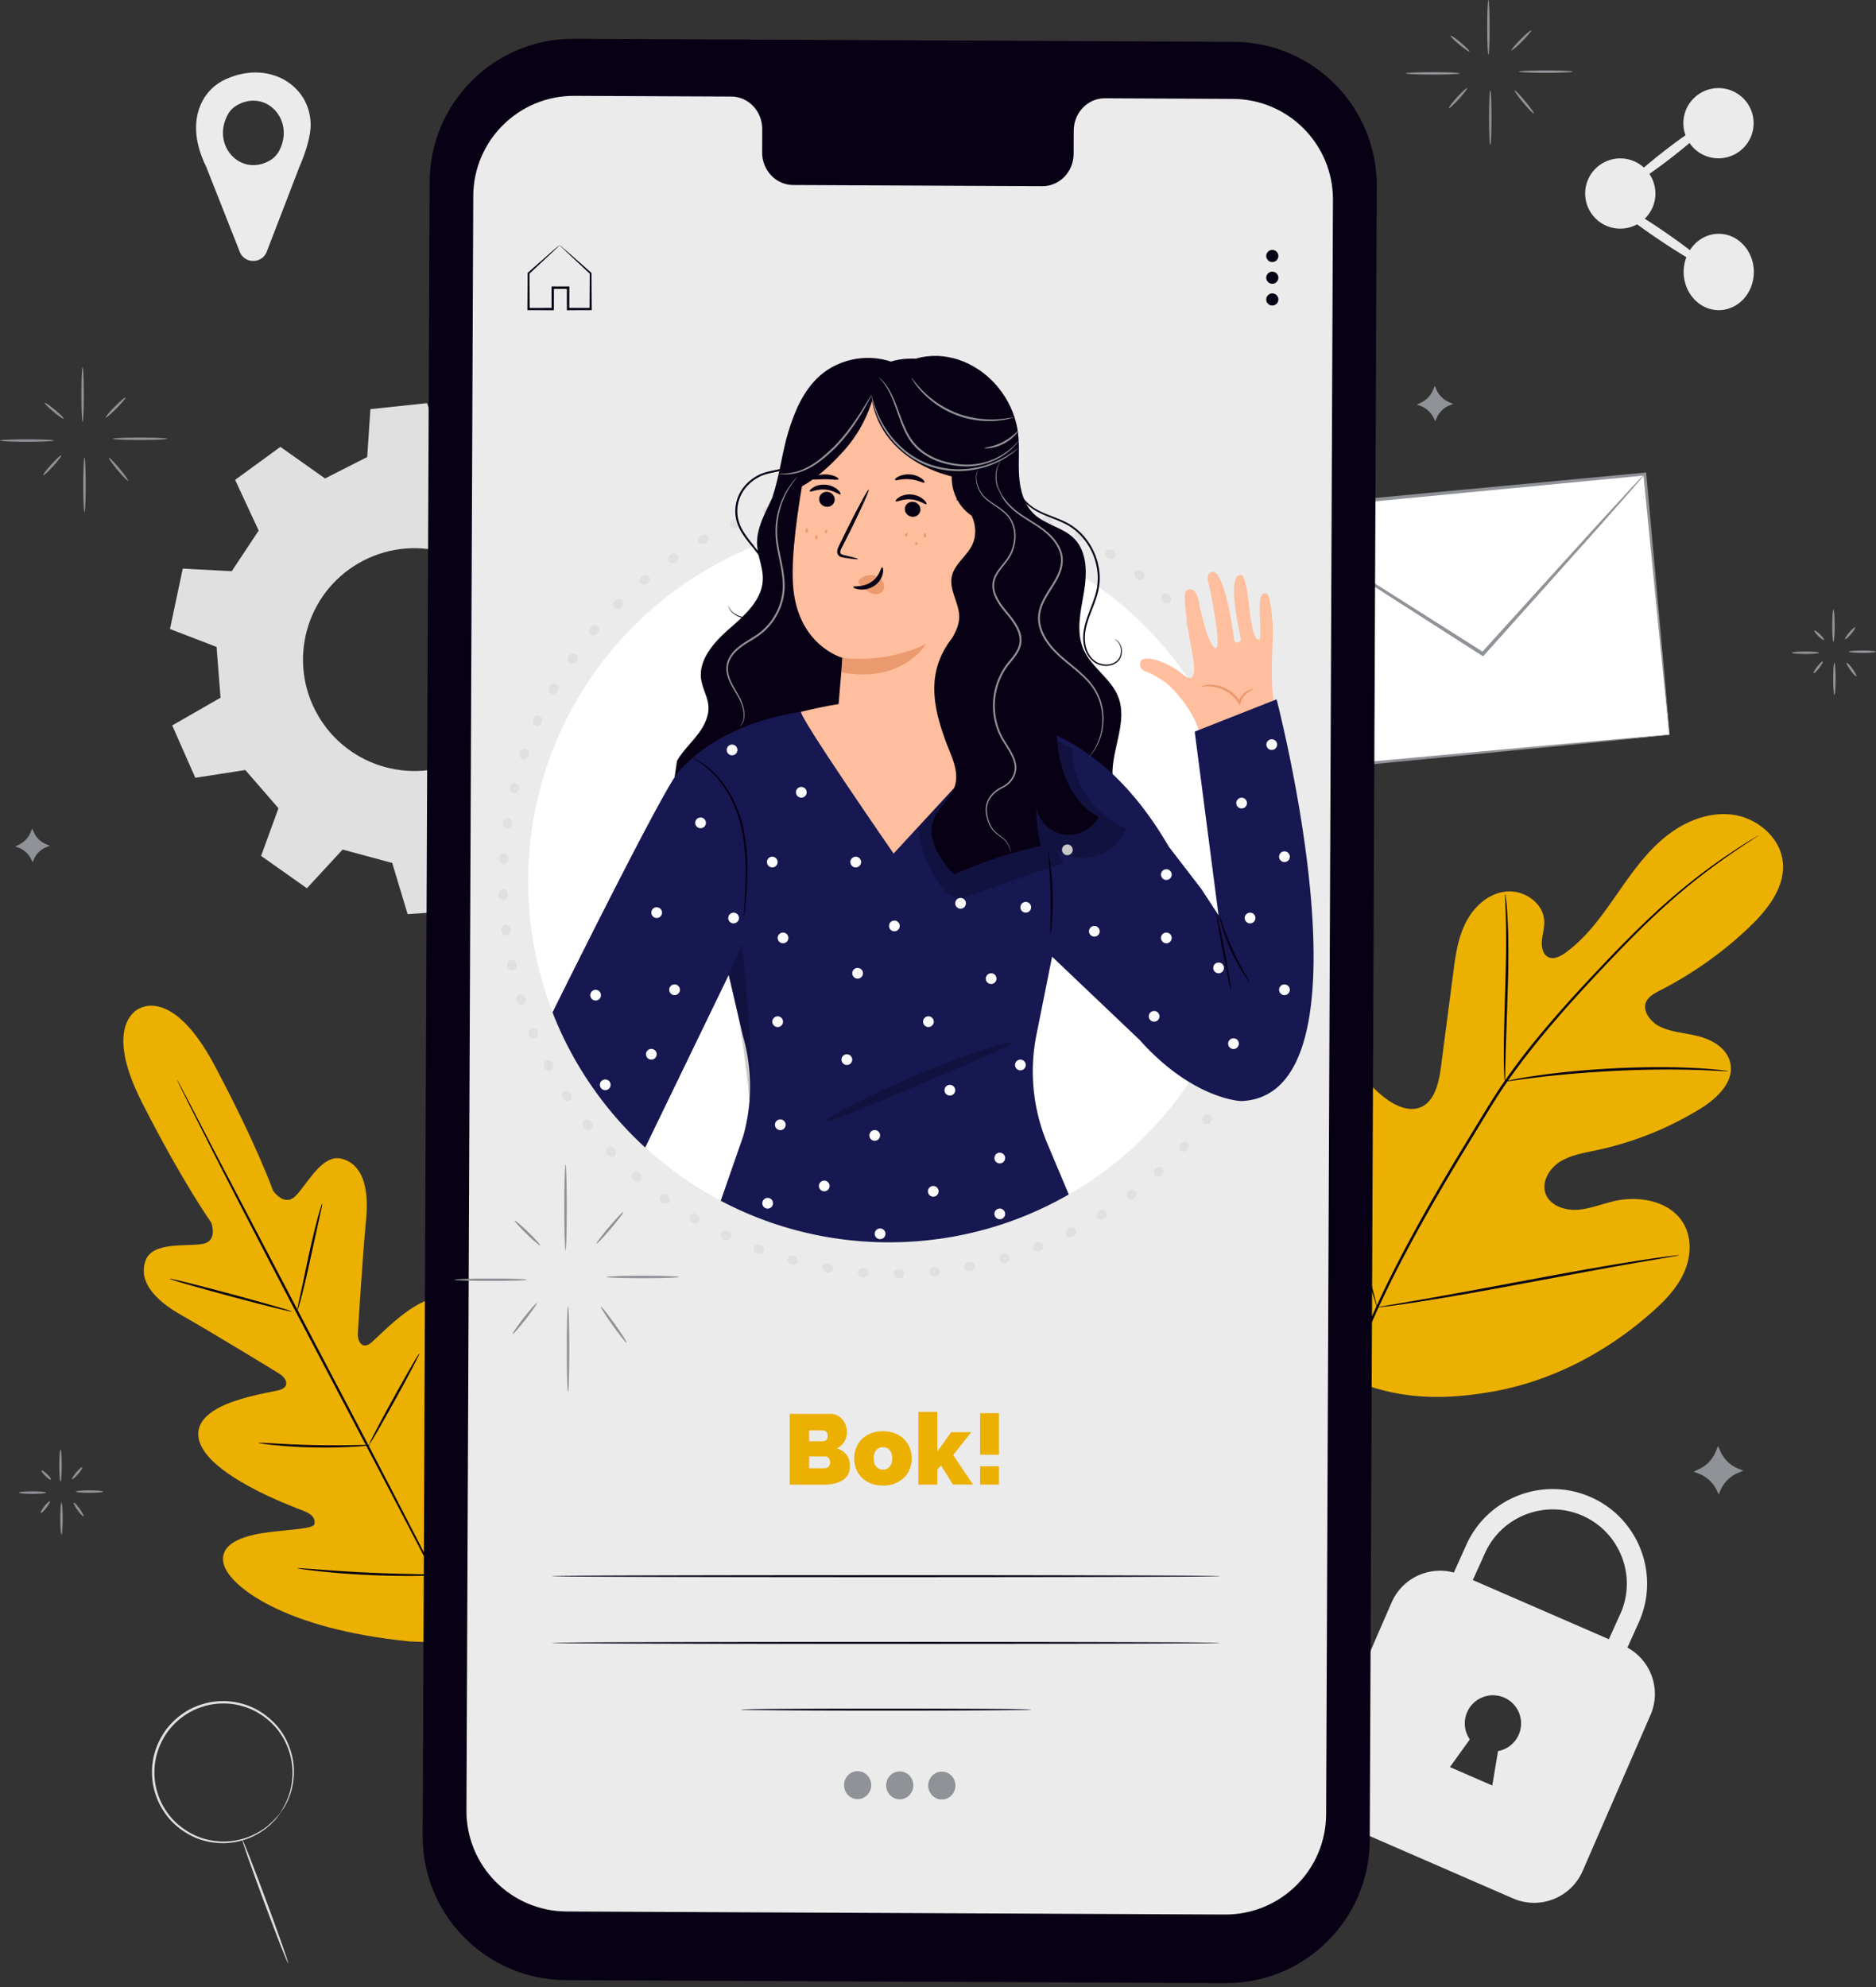 <svg width="388" height="411" fill="none" xmlns="http://www.w3.org/2000/svg"><rect width="100%" height="100%" fill="#333333" stroke="none"/><path d="m336.59 340.771 2.45-5.434c4.297-9.887-.243-21.437-10.131-25.734-9.887-4.297-21.436.243-25.724 10.111l-2.498 5.532c-5.153-1.391-10.675 1.156-12.872 6.192l-14.029 32.248c-2.411 5.541.127 11.987 5.668 14.398l33.473 14.563c5.541 2.411 11.987-.126 14.398-5.668l14.028-32.247c2.285-5.24.146-11.268-4.763-13.961Zm-27.951 28.524-8.759-3.811 4.112-5.726a5.794 5.794 0 0 1-.554-5.629 5.824 5.824 0 0 1 7.661-3.014 5.824 5.824 0 0 1 3.014 7.661 5.824 5.824 0 0 1-4.288 3.403c-.447 2.712-1.186 7.116-1.186 7.116Zm24.111-30.254-28.136-12.24 2.431-5.386c3.373-7.758 12.434-11.326 20.192-7.952 7.758 3.373 11.326 12.434 7.962 20.163l-2.449 5.415Z" fill="#EBEBEB"/><path d="m136.884 122.204-5.61-9.771-8.788 1.293-7.253-9.119 3.743-9.08-9.799-6.504-7.311 7.379-9.635-1.692-3.908-11.326-11.715 1.235-.66 9.907-8.721 4.433-9.236-6.533-9.362 6.824 4.87 10.49-5.57 8.4-10.13-.535-2.645 12.493 9.635 3.704.826 10.5-9.994 5.735 4.773 10.831 10.345-1.604 6.853 7.903-3.587 9.858 9.47 6.689 7.388-8.001 10.256 2.771 3.19 10.587 11.393-.768 1.468-9.508 9.771-5.61 7.991 6.378 10.111-7.535-5.114-8.905 4.978-8.925 10.246.759 3.141-11.628-8.799-4.763-1.166-10.587 8.555-5.775ZM97.18 156.405c-11.035 6.339-25.112 2.528-31.45-8.506-6.34-11.035-2.528-25.112 8.506-31.451 11.035-6.338 25.112-2.527 31.45 8.507 6.339 11.034 2.528 25.112-8.506 31.45Z" fill="#E0E0E0"/><path d="M64.252 25.909c0-8.342-8.769-13.63-17.713-9.45a10.128 10.128 0 0 0-4.705 4.51c-2.246 4.356-1.254 9.334.787 13.466l6.961 17.635c1.001 2.538 4.608 2.528 5.59-.02l6.825-17.722c2.353-5.406 2.255-8.42 2.255-8.42Zm-8.4 7.262c-6.008 3.49-12.103-2.965-8.807-9.343a5.03 5.03 0 0 1 1.905-2.022c6.008-3.5 12.104 2.965 8.808 9.343a5.029 5.029 0 0 1-1.905 2.022Z" fill="#EBEBEB"/><path d="M57.931 375.031c-.068-.039.768-1.04 1.604-3.169.438-1.06.778-2.43.914-4.044.126-1.614 0-3.481-.603-5.425-.612-1.935-1.662-3.957-3.334-5.668-1.663-1.692-3.85-3.169-6.456-3.86a13.415 13.415 0 0 0-4.063-.525c-1.4.01-2.83.234-4.21.7-2.78.866-5.337 2.723-7.165 5.211-1.78 2.528-2.732 5.532-2.674 8.449 0 1.458.234 2.887.671 4.219a13.502 13.502 0 0 0 1.789 3.685c1.478 2.245 3.578 3.849 5.707 4.899 2.158 1.041 4.414 1.4 6.436 1.371a14.398 14.398 0 0 0 5.337-1.147c1.487-.642 2.683-1.4 3.548-2.149 1.75-1.487 2.43-2.595 2.499-2.547.01.01-.039.068-.126.195l-.409.554a6.253 6.253 0 0 1-.729.855c-.301.321-.651.71-1.108 1.07-.856.778-2.051 1.575-3.558 2.255a14.569 14.569 0 0 1-5.445 1.245c-2.07.058-4.404-.292-6.63-1.342-2.207-1.06-4.375-2.703-5.91-5.016a13.843 13.843 0 0 1-1.867-3.802 13.805 13.805 0 0 1-.71-4.355c-.068-3.014.914-6.144 2.76-8.75 1.897-2.576 4.541-4.501 7.428-5.386a13.811 13.811 0 0 1 4.356-.709c1.448-.02 2.868.165 4.19.564 2.683.729 4.929 2.265 6.63 4.024 1.711 1.779 2.771 3.87 3.374 5.863.602 2.002.71 3.918.544 5.551-.165 1.643-.544 3.033-1.01 4.093-.195.544-.458.991-.662 1.39a6.523 6.523 0 0 1-.583.962 30 30 0 0 1-.399.564c-.087.117-.136.185-.136.175Z" fill="#E0E0E0"/><path d="M59.585 406.044c-.127.049-2.363-5.629-4.978-12.687-2.615-7.058-4.637-12.813-4.5-12.862.126-.049 2.361 5.629 4.977 12.687 2.615 7.058 4.637 12.813 4.5 12.862Z" fill="#E0E0E0"/><path d="M342.376 40.016c.01 4.005-3.237 7.262-7.252 7.272-4.006.01-7.263-3.238-7.272-7.253-.01-4.005 3.237-7.262 7.252-7.272a7.275 7.275 0 0 1 7.272 7.253Zm20.311-14.544c.009 4.005-3.238 7.262-7.253 7.272-4.005.01-7.262-3.238-7.272-7.253-.01-4.005 3.238-7.262 7.253-7.272 4.015 0 7.272 3.247 7.272 7.253Zm.047 30.77c.009 4.365-3.238 7.904-7.243 7.904-4.006.01-7.263-3.53-7.272-7.885-.01-4.365 3.237-7.904 7.243-7.904 4.005-.01 7.262 3.52 7.272 7.885Z" fill="#EBEBEB"/><path d="M353.334 55.318c-.311.457-5.143-2.285-10.782-6.125-5.648-3.84-9.974-7.32-9.663-7.777.311-.457 5.133 2.284 10.781 6.124 5.649 3.84 9.975 7.32 9.664 7.778Zm.574-30.342c.34.437-3.393 3.889-8.322 7.71-4.939 3.82-9.216 6.571-9.547 6.134-.34-.438 3.393-3.889 8.322-7.72 4.939-3.81 9.216-6.562 9.547-6.124Z" fill="#EBEBEB"/><path d="m340.167 98.057-79.989 7.586 5.112 53.916 79.99-7.585-5.113-53.917Z" fill="#fff"/><path d="M345.292 151.962s-.058-.35-.127-1.001c-.068-.68-.174-1.633-.301-2.858-.262-2.528-.632-6.193-1.108-10.859-.924-9.382-2.256-22.808-3.87-39.17l.321.272c-22.078 2.12-49.863 4.774-79.972 7.661-.078.088.632-.768.331-.398v.038l.009.059.01.116.02.224.039.447.087.895.175 1.788c.117 1.196.224 2.382.34 3.568.224 2.373.447 4.725.671 7.059.438 4.676.875 9.274 1.303 13.785.846 9.022 1.662 17.704 2.43 25.919l-.369-.311c23.517-2.159 43.466-3.996 57.583-5.289 7.048-.632 12.628-1.128 16.488-1.468 1.896-.165 3.373-.292 4.404-.379.486-.039.855-.068 1.147-.088.243-.01.379-.01.389-.01.01.01-.117.03-.36.059-.272.029-.641.068-1.098.126-1.011.107-2.46.253-4.327.447-3.84.389-9.391.943-16.4 1.643-14.155 1.381-34.183 3.345-57.768 5.649l-.34.029-.029-.34c-.788-8.215-1.614-16.887-2.479-25.909-.428-4.511-.866-9.11-1.313-13.786a9087.38 9087.38 0 0 1-.671-7.058c-.116-1.186-.223-2.372-.34-3.568l-.175-1.789-.087-.894-.039-.447-.02-.224-.009-.116-.01-.059v-.039c-.301.36.408-.505.34-.418 30.109-2.829 57.904-5.434 79.992-7.515l.301-.029.029.301c1.497 16.45 2.722 29.954 3.578 39.384.408 4.647.729 8.293.953 10.811.097 1.205.175 2.138.233 2.809.029.622.039.933.039.933Z" fill="#8F9296"/><path d="M340.179 98.055c.02.02-.194.291-.622.797-.476.554-1.099 1.283-1.886 2.197-1.711 1.945-4.112 4.667-7.058 8.011-6.066 6.786-14.388 16.09-23.663 26.463l-.214.233-.262-.175-2.13-1.361-31.314-20.085-9.44-6.154c-1.059-.71-1.905-1.274-2.547-1.711-.573-.399-.875-.613-.865-.642.01-.019.34.156.943.515.661.399 1.536.934 2.625 1.585a4848.92 4848.92 0 0 1 9.566 5.96c8.099 5.133 19.181 12.142 31.431 19.9.729.467 1.458.924 2.129 1.361l-.476.068c9.342-10.315 17.723-19.56 23.838-26.307 3.014-3.276 5.463-5.94 7.223-7.855l1.983-2.1c.467-.477.72-.72.739-.7Z" fill="#8F9296"/><path d="M28.785 208.631s6.844-4.705 15.584 11.715c8.74 16.42 12.104 25.919 12.104 25.919s2.294 3.432 4.637 1.118c2.343-2.314 5.503-8.808 9.576-7.719 4.23 1.127 5.697 5.794 5.017 12.706-.68 6.912-1.614 22.098-1.692 23.478-.078 1.352.73 3.325 2.576 2.003 1.847-1.322 12.405-13.504 17.888-8.147 5.484 5.357.428 24.295-.087 26.376-.515 2.08-.097 2.955.904 3.451.992.496 4.161-3.937 7.301-7.282 3.15-3.344 7.379-6.669 10.286-3.315 2.907 3.354 4.064 17.48-8.983 40.676l-6.747 10.354-12.405-.466c-26.492-2.625-37.39-11.676-38.47-15.974-1.079-4.306 4.074-5.862 8.614-6.523 4.54-.661 9.984-.71 10.15-1.808.165-1.099-.311-1.945-2.314-2.722-2.003-.778-20.406-7.496-21.65-15.059-1.245-7.564 14.796-9.227 16.935-9.985 2.139-.758.991-2.547-.156-3.257-1.166-.719-14.155-8.672-20.202-12.084-6.047-3.403-9.032-7.282-7.534-11.394 1.448-3.957 8.574-2.819 11.812-3.412 3.237-.593 1.74-4.443 1.74-4.443s-5.853-8.206-14.291-24.791c-8.439-16.576-.447-19.522-.447-19.522" fill="#ECB000"/><path d="M36.63 223.331c.01 0 .068.097.175.291.117.224.272.506.477.875.418.797 1.01 1.935 1.779 3.393 1.545 2.975 3.752 7.243 6.484 12.502a205716.43 205716.43 0 0 1 21.553 41.153c8.449 16.061 16.032 30.634 21.437 41.231 2.674 5.288 4.842 9.576 6.349 12.57.729 1.468 1.293 2.625 1.691 3.432.185.379.321.671.428.894.097.204.136.311.136.311-.01 0-.068-.097-.175-.291a43.329 43.329 0 0 0-.476-.875c-.418-.797-1.011-1.935-1.78-3.393-1.545-2.975-3.752-7.243-6.484-12.503-5.473-10.558-13.105-25.101-21.563-41.162-8.448-16.051-16.031-30.624-21.437-41.221-2.673-5.288-4.841-9.576-6.348-12.57-.73-1.468-1.293-2.625-1.701-3.432-.185-.379-.321-.671-.428-.894-.078-.205-.127-.311-.117-.311Z" fill="#080014"/><path d="M66.64 248.938c.069.02-.203 1.254-.65 3.257a5758.11 5758.11 0 0 1-1.721 7.826c-.671 3.063-1.293 5.824-1.809 7.817a52.5 52.5 0 0 1-.66 2.343c-.176.544-.292.845-.321.836-.068-.02.223-1.255.651-3.257.457-2.129 1.03-4.842 1.662-7.846.671-3.062 1.332-5.823 1.857-7.806a71.65 71.65 0 0 1 .671-2.343c.175-.535.292-.837.32-.827Zm-6.287 22.331c-.039.127-5.716-1.283-12.697-3.159-6.98-1.877-12.6-3.49-12.57-3.627.039-.126 5.717 1.284 12.697 3.16 6.97 1.876 12.6 3.49 12.57 3.626Zm16.235 27.621c0 .029-.321.077-.905.145-.583.059-1.429.127-2.479.195-2.09.116-4.997.214-8.195.146a100.972 100.972 0 0 1-8.186-.477 46.436 46.436 0 0 1-2.47-.291c-.583-.088-.904-.146-.894-.175.01-.068 1.303.009 3.393.126s4.978.272 8.167.331c3.188.068 6.085.029 8.176 0 2.09-.039 3.393-.069 3.393 0Zm10.139-18.939c.059.029-.466 1.108-1.36 2.829a319.023 319.023 0 0 1-3.598 6.659 373.581 373.581 0 0 1-3.714 6.592c-.972 1.672-1.604 2.693-1.662 2.664-.058-.03.467-1.109 1.361-2.829a318.755 318.755 0 0 1 3.597-6.66 373.006 373.006 0 0 1 3.714-6.591c.972-1.673 1.604-2.693 1.662-2.664Zm17.432 22.574c.03.02-.136.37-.447.982-.369.7-.836 1.575-1.38 2.596a585.961 585.961 0 0 1-4.706 8.477 499.1 499.1 0 0 1-4.832 8.41l-1.506 2.518c-.37.593-.584.904-.613.894-.029-.019.136-.369.447-.982.37-.7.837-1.575 1.38-2.595a591.315 591.315 0 0 1 4.706-8.478 584.937 584.937 0 0 1 4.822-8.409c.593-1.002 1.099-1.838 1.507-2.518.379-.593.593-.914.622-.895ZM90.84 325.742c0 .029-.408.068-1.156.107-.74.038-1.818.068-3.15.087-2.664.039-6.339.01-10.393-.185a165.205 165.205 0 0 1-10.363-.797 97.919 97.919 0 0 1-3.13-.389c-.74-.107-1.138-.184-1.138-.214 0-.029.418-.019 1.157.03.836.058 1.886.136 3.14.233 2.644.204 6.31.467 10.354.651 4.044.195 7.719.272 10.373.321 1.254.029 2.304.049 3.15.058.748.039 1.157.068 1.157.098Z" fill="#080014"/><path d="M297.227 288.924c-7.505 0-14.116-1.643-20.533-5.006l-.097-.068c-13.708-12.512-18.52-33.239-13.931-59.926.116-.681.214-1.371.311-2.061.408-2.849.826-5.794 2.586-8.157 2.168-2.926 6.669-4.666 9.907-2.586 2.099 1.352 2.994 3.734 3.859 6.028.204.544.408 1.089.632 1.614a20.296 20.296 0 0 0 7.029 8.72c1.429 1.002 4.2 2.538 6.698 1.585 3.024-1.147 3.899-5.094 4.336-8.41l2.528-19.366c.447-3.46.914-7.048 2.508-10.285 1.808-3.675 4.871-6.144 8.196-6.582 2.002-.272 4.17.369 5.794 1.692 1.39 1.127 2.207 2.634 2.323 4.238.069.934-.097 1.838-.252 2.713-.107.573-.204 1.128-.234 1.682-.077 1.176.234 2.732 1.4 3.247.914.408 2.12.068 3.588-1.011 4.034-2.946 7.009-6.981 9.965-11.21l.68-.972c2.664-3.821 5.415-7.768 8.964-10.908 4.423-3.908 9.459-5.843 14.184-5.463 5.6.456 10.441 4.705 11.034 9.673.516 4.258-1.711 8.681-6.776 13.533a78.861 78.861 0 0 1-18.51 13.173c-1.177.603-2.382 1.225-2.907 2.304-.535 1.098-.146 2.187.272 2.897.554.953 1.497 1.818 2.537 2.324 1.585.768 3.306 1.079 5.134 1.409.933.165 1.905.34 2.838.584 1.663.427 5.629 1.808 6.524 5.337 1.166 4.569-3.84 8.225-6.047 9.586a68 68 0 0 1-21.544 8.642l-.982.205c-2.333.486-4.744.981-6.708 2.255-2.041 1.322-3.753 4.044-2.887 6.484.875 2.489 3.908 3.491 6.329 3.393 1.769-.077 3.451-.563 5.23-1.088.904-.263 1.837-.535 2.771-.749 4.968-1.108 11.569-.078 14.301 4.822 1.613 2.897 1.565 6.737-.127 10.295-1.565 3.286-4.209 5.873-6.601 7.982-9.459 8.342-20.435 13.912-31.752 16.129-4.511.855-8.662 1.302-12.57 1.302Z" fill="#ECB000"/><path d="M278.232 291.938c1.896-8.147 1.42-10.665 5.989-20.737 4.55-10.091 10.471-20.736 17.043-31.664 1.652-2.722 3.286-5.415 4.899-8.069 1.614-2.644 3.209-5.269 4.939-7.739 3.432-4.958 7.107-9.459 10.743-13.63 3.626-4.17 7.233-8.001 10.616-11.559 3.403-3.548 6.63-6.795 9.702-9.634 6.135-5.697 11.618-9.712 15.497-12.308a111.018 111.018 0 0 1 4.531-2.917l1.195-.719c.273-.156.418-.233.418-.233s-.126.097-.389.272c-.281.184-.67.437-1.166.768a166.824 166.824 0 0 0-4.462 2.994 131.493 131.493 0 0 0-15.361 12.415c-3.053 2.848-6.261 6.105-9.644 9.663-3.374 3.568-6.961 7.399-10.568 11.579-3.616 4.171-7.272 8.672-10.684 13.601-1.711 2.46-3.296 5.065-4.919 7.719-1.614 2.654-3.248 5.347-4.9 8.069-6.572 10.918-12.483 21.544-17.052 31.597-4.579 10.042-4.122 12.512-6.067 20.629" fill="#080014"/><path d="M311.226 223.681c-.039 0-.078-.544-.116-1.526-.049-.982-.069-2.402-.078-4.161-.01-3.51.126-8.371.291-13.718.166-5.357.224-10.198.137-13.698a159.64 159.64 0 0 0-.137-4.151c-.038-.982-.048-1.527-.009-1.527s.107.535.214 1.517c.116.972.213 2.401.301 4.151.185 3.51.185 8.371.019 13.728-.175 5.308-.33 10.101-.447 13.707-.039 1.682-.068 3.072-.097 4.152-.01.982-.039 1.526-.078 1.526Z" fill="#080014"/><path d="M357.446 221.561c0 .02-.165.02-.476.01-.37-.019-.817-.039-1.351-.068a136.922 136.922 0 0 0-4.959-.214c-4.19-.136-9.984-.126-16.371.185-6.387.311-12.162.846-16.323 1.361-2.081.243-3.763.486-4.919.642-.535.068-.973.136-1.342.184-.311.039-.467.049-.476.03 0-.02.155-.059.456-.137.36-.077.798-.165 1.323-.282a97.22 97.22 0 0 1 4.909-.816c4.161-.603 9.936-1.206 16.343-1.517 6.406-.301 12.22-.262 16.41-.029 2.1.097 3.792.253 4.958.389.535.068.972.117 1.342.165.321.049.486.078.476.097Zm-72.616 48.872c-.019.01-.097-.194-.223-.583-.136-.447-.321-1.021-.545-1.721-.466-1.497-1.079-3.675-1.818-6.368-1.468-5.395-3.266-12.92-5.143-21.232-1.876-8.322-3.616-15.847-4.987-21.262-.681-2.654-1.244-4.832-1.653-6.407-.184-.709-.33-1.293-.447-1.74-.097-.399-.136-.612-.117-.622.02-.01.098.194.224.593.136.447.321 1.011.544 1.721.467 1.497 1.08 3.675 1.818 6.368 1.468 5.395 3.267 12.92 5.143 21.242 1.877 8.322 3.617 15.837 4.988 21.262.68 2.654 1.244 4.831 1.652 6.406.185.71.331 1.293.448 1.74.087.38.136.594.116.603Z" fill="#080014"/><path d="M347.344 259.603c0 .019-.214.068-.632.146-.467.087-1.079.194-1.818.321-1.653.281-3.918.67-6.699 1.147-5.658.982-13.445 2.43-22.059 4.044-8.613 1.624-16.42 3.014-22.097 3.898-2.839.448-5.134.778-6.728.982-.748.098-1.361.166-1.837.224-.418.049-.642.058-.642.039 0-.02.214-.068.632-.146.467-.087 1.069-.194 1.818-.321l6.698-1.147c5.658-.982 13.446-2.43 22.059-4.044 8.604-1.624 16.42-3.014 22.088-3.899 2.839-.447 5.133-.778 6.728-.982.748-.097 1.361-.165 1.837-.223.428-.039.642-.059.652-.039ZM253.45 410.175l-136.446-.632c-16.411-.077-29.652-13.435-29.584-29.846l1.44-342.083c.068-16.42 13.436-29.671 29.856-29.594l136.446.632c16.411.078 29.652 13.436 29.584 29.846l-1.448 342.084c-.059 16.42-13.426 29.671-29.847 29.593Z" fill="#080014"/><path d="m254.976 20.455-26.453-.127c-3.548-.019-6.436 2.975-6.455 6.69l-.02 4.802c-.009 3.713-2.907 6.698-6.455 6.688l-51.565-.243c-3.548-.02-6.407-3.033-6.397-6.747l.02-4.802c.019-3.704-2.849-6.728-6.397-6.747l-9.304-.04-23.158-.106c-11.501-.049-20.863 9.226-20.911 20.727l-1.41 333.898c-.049 11.491 9.226 20.853 20.717 20.902l136.174.632c11.501.048 20.864-9.226 20.912-20.727l1.41-333.898c.058-11.491-9.216-20.854-20.708-20.902Z" fill="#EBEBEB"/><path d="M180.186 369.236c-.01 1.595-1.274 2.878-2.82 2.878-1.555-.01-2.8-1.303-2.8-2.907.01-1.594 1.274-2.887 2.82-2.877 1.555.009 2.809 1.312 2.8 2.906Zm8.711.04c-.01 1.594-1.274 2.877-2.82 2.877-1.555-.01-2.8-1.302-2.8-2.897.01-1.594 1.274-2.878 2.82-2.878 1.555 0 2.809 1.303 2.8 2.898Zm8.701.039c-.01 1.594-1.274 2.887-2.82 2.877-1.555-.009-2.799-1.302-2.799-2.897.009-1.594 1.273-2.878 2.819-2.878 1.555 0 2.809 1.303 2.8 2.898Z" fill="#8F9296"/><path d="M266.195 184.559c-.535-.019-.962-.515-.953-1.118.01-.602.448-1.098.982-1.098.535 0 .963.496.953 1.118-.019.622-.457 1.118-.982 1.098Zm-.533 7.37c-.525-.068-.904-.603-.846-1.206.059-.603.545-1.05 1.08-1.001.534.048.913.583.845 1.205-.068.613-.554 1.06-1.079 1.002Zm-1.198 7.282c-.525-.107-.846-.681-.729-1.274.117-.593.632-.991 1.157-.904.525.097.855.661.729 1.274-.117.612-.642 1.02-1.157.904Zm-1.854 7.146c-.506-.156-.788-.759-.613-1.332.175-.584.73-.934 1.235-.788.515.146.788.739.613 1.332-.175.593-.73.953-1.235.788Zm-2.51 6.95c-.496-.204-.71-.826-.486-1.39.223-.564.807-.865 1.303-.671.495.185.719.807.486 1.39-.224.574-.807.875-1.303.671Zm-3.13 6.689c-.467-.253-.632-.885-.36-1.429.272-.535.885-.787 1.361-.554.476.233.642.875.36 1.429-.282.554-.885.797-1.361.554Zm-3.724 6.368c-.447-.292-.544-.943-.223-1.449.321-.515.952-.7 1.409-.428.457.273.554.924.224 1.449-.331.535-.963.719-1.41.428Zm-4.286 6.008c-.418-.331-.457-.982-.098-1.468.37-.477 1.012-.613 1.439-.292.428.321.467.972.098 1.468-.38.496-1.021.622-1.439.292Zm-4.823 5.6c-.389-.37-.369-1.021.039-1.468.409-.448 1.06-.516 1.458-.166.399.35.38 1.011-.038 1.468-.418.457-1.07.525-1.459.166Zm-5.298 5.133c-.35-.399-.272-1.05.165-1.459.447-.408 1.108-.418 1.468-.029.37.389.292 1.04-.175 1.458-.447.418-1.108.428-1.458.03Zm-5.736 4.637c-.311-.428-.175-1.07.301-1.439.476-.36 1.137-.321 1.468.097.331.418.194 1.06-.301 1.439-.506.369-1.157.33-1.468-.097Zm-6.144 4.093c-.272-.457-.078-1.089.428-1.4.515-.32 1.157-.214 1.449.234.291.447.097 1.079-.428 1.4-.525.33-1.177.223-1.449-.234Zm-6.485 3.519c-.234-.476.019-1.088.554-1.361.535-.272 1.176-.107 1.419.37.243.476 0 1.079-.554 1.361-.544.272-1.186.107-1.419-.37Zm-6.777 2.917c-.185-.495.117-1.079.68-1.302.564-.224 1.177 0 1.381.495.204.496-.097 1.08-.681 1.303-.573.224-1.195 0-1.38-.496Zm-7.019 2.275c-.136-.515.214-1.069.797-1.235.583-.165 1.176.107 1.332.623.155.505-.195 1.059-.797 1.234-.593.175-1.196-.107-1.332-.622Zm-7.203 1.633c-.097-.525.311-1.04.904-1.157.593-.116 1.157.214 1.274.739.107.525-.292 1.041-.904 1.157-.613.117-1.177-.214-1.274-.739Zm-7.309.962c-.049-.534.408-1.011 1.011-1.069.602-.058 1.137.321 1.196.846.058.525-.389 1.011-1.012 1.069-.622.068-1.156-.311-1.195-.846Zm-7.383.302c0-.535.496-.962 1.099-.972.603-.01 1.098.418 1.118.953.01.534-.476.972-1.099.982-.622 0-1.127-.428-1.118-.963Zm-7.377-.36c.048-.535.583-.923 1.186-.875.603.049 1.06.515 1.03 1.05-.038.535-.563.924-1.186.875-.622-.048-1.079-.525-1.03-1.05Zm-7.312-1.03c.098-.525.661-.865 1.254-.758.594.106 1.012.612.924 1.137-.078.525-.642.865-1.254.758-.613-.107-1.021-.612-.924-1.137Zm-7.193-1.691c.146-.516.739-.798 1.322-.642.583.156.953.7.817 1.215-.127.515-.72.807-1.322.642-.593-.156-.963-.7-.817-1.215Zm-6.998-2.344c.194-.496.807-.729 1.37-.515.564.214.885.787.7 1.293-.175.505-.787.739-1.37.515-.574-.214-.895-.797-.7-1.293Zm-6.76-2.975c.234-.476.875-.651 1.42-.389.544.263.807.866.583 1.352-.224.486-.856.661-1.419.389-.564-.273-.817-.875-.584-1.352Zm-6.454-3.578c.282-.456.924-.573 1.449-.262.515.311.719.933.457 1.4-.263.467-.914.583-1.449.262-.535-.32-.739-.943-.457-1.4Zm-6.105-4.151c.32-.428.972-.486 1.468-.126.486.35.632.991.33 1.429-.311.437-.962.496-1.458.126-.515-.359-.661-1.001-.34-1.429Zm-5.705-4.676c.36-.399 1.011-.389 1.468 0 .457.399.544 1.05.194 1.458-.34.409-1.001.409-1.468 0-.457-.418-.554-1.069-.194-1.458Zm-5.253-5.181c.389-.36 1.05-.302 1.459.136.418.437.447 1.098.068 1.468-.38.369-1.031.311-1.459-.136-.437-.457-.466-1.109-.068-1.468Zm-4.772-5.639c.427-.321 1.069-.204 1.448.272s.34 1.128-.068 1.468c-.408.34-1.06.214-1.448-.272-.38-.486-.35-1.147.068-1.468Zm-4.228-6.038c.447-.281 1.079-.107 1.41.399.33.506.243 1.157-.205 1.458-.437.302-1.069.117-1.409-.398-.341-.525-.253-1.177.204-1.459Zm-3.675-6.407c.476-.243 1.089-.009 1.371.525.282.535.136 1.177-.331 1.43-.466.252-1.079.019-1.371-.525-.291-.545-.136-1.186.331-1.43Zm-3.073-6.708c.496-.194 1.089.088 1.322.652.233.554.029 1.176-.457 1.39-.486.214-1.079-.078-1.322-.651-.243-.564-.029-1.196.457-1.391Zm-2.441-6.96c.516-.156 1.07.194 1.255.768.184.574-.078 1.176-.584 1.342-.505.165-1.069-.175-1.254-.768-.185-.593.078-1.196.583-1.342Zm-1.799-7.166c.525-.107 1.05.292 1.176.875.126.593-.185 1.167-.71 1.284-.515.126-1.05-.273-1.176-.875-.126-.603.194-1.177.71-1.284Zm-1.126-7.291c.535-.058 1.021.38 1.089.982.078.603-.291 1.147-.826 1.216-.525.077-1.021-.37-1.089-.982-.078-.613.292-1.157.826-1.216Zm-.477-7.369c.535-.01.982.476 1.001 1.079.02.603-.398 1.108-.933 1.138-.535.029-.982-.457-1.001-1.079-.01-.623.408-1.128.933-1.138Zm.194-7.379c.535.039.934.564.904 1.157-.038.602-.495 1.069-1.03 1.05-.535-.02-.933-.545-.904-1.157.039-.622.505-1.089 1.03-1.05Zm.866-7.34c.525.088.885.642.787 1.235-.087.593-.593 1.021-1.118.953-.525-.068-.884-.623-.787-1.235.087-.612.593-1.04 1.118-.953Zm1.516-7.223c.516.136.817.719.671 1.303-.146.583-.68.962-1.196.845-.515-.116-.816-.7-.67-1.302.145-.603.68-.982 1.195-.846Zm2.177-7.058c.505.185.748.788.554 1.361-.194.574-.768.895-1.274.729-.505-.165-.758-.777-.554-1.361.204-.583.778-.904 1.274-.729Zm2.821-6.825c.486.224.671.856.428 1.41-.243.554-.846.826-1.332.612-.486-.214-.681-.836-.428-1.409.253-.564.846-.836 1.332-.613Zm3.431-6.533c.457.272.593.914.292 1.439s-.914.748-1.381.486c-.466-.253-.602-.895-.291-1.439.301-.545.914-.758 1.38-.486Zm4.004-6.203c.438.312.506.963.166 1.459-.341.496-.982.661-1.42.359-.447-.291-.515-.952-.165-1.458.35-.515.982-.671 1.419-.36Zm4.562-5.813c.398.35.418 1.011.029 1.468-.389.466-1.04.563-1.449.233-.418-.331-.428-.992-.029-1.468.389-.476 1.04-.583 1.449-.233Zm5.054-5.377c.369.38.321 1.041-.107 1.468-.428.428-1.079.467-1.468.098-.379-.37-.34-1.031.107-1.468.447-.438 1.099-.477 1.468-.098Zm5.523-4.889c.331.418.233 1.069-.233 1.448-.467.389-1.118.37-1.468-.039-.35-.408-.243-1.05.233-1.448.476-.399 1.137-.379 1.468.039Zm5.95-4.375c.292.447.136 1.079-.369 1.419-.496.34-1.147.262-1.458-.165-.312-.438-.146-1.07.369-1.42.505-.35 1.157-.282 1.458.166Zm6.308-3.821c.253.466.029 1.089-.496 1.38-.525.292-1.166.166-1.438-.301-.273-.457-.049-1.079.495-1.381.545-.301 1.187-.165 1.439.302Zm6.642-3.218c.214.486-.068 1.089-.613 1.332-.554.243-1.176.058-1.4-.428-.223-.486.049-1.079.613-1.332.564-.253 1.196-.068 1.4.428Zm6.9-2.605c.165.505-.165 1.079-.739 1.273-.573.195-1.176-.058-1.361-.554-.184-.505.146-1.069.739-1.273.593-.205 1.196.048 1.361.554Zm7.119-1.964c.117.525-.263 1.059-.846 1.195-.583.146-1.166-.165-1.303-.68-.136-.515.244-1.05.846-1.196.603-.146 1.186.165 1.303.681Zm7.271-1.303c.068.525-.36 1.03-.953 1.118-.593.087-1.147-.272-1.235-.797-.087-.525.34-1.021.953-1.118.612-.088 1.167.272 1.235.797Zm7.35-.632c.019.534-.447.991-1.05 1.021-.603.029-1.118-.37-1.157-.905-.039-.534.437-.991 1.05-1.02.622-.039 1.137.369 1.157.904Zm7.388.019c-.029.535-.534.943-1.137.924-.603-.019-1.079-.467-1.07-1.001.01-.535.525-.943 1.138-.924.612.019 1.089.476 1.069 1.001Zm7.349.691c-.078.525-.622.894-1.215.816-.603-.077-1.04-.563-.982-1.098.058-.525.603-.895 1.215-.817.622.088 1.06.574.982 1.099Zm7.263 1.361c-.127.515-.7.836-1.293.7-.593-.127-.982-.661-.875-1.176.107-.525.68-.837 1.293-.7.603.126.991.651.875 1.176Zm7.098 2.012c-.165.506-.778.768-1.351.583-.574-.184-.914-.748-.758-1.254.155-.505.758-.768 1.351-.583.593.185.933.749.758 1.254Zm6.891 2.654c-.214.486-.836.69-1.39.457-.554-.233-.846-.827-.642-1.322.205-.496.827-.7 1.391-.457.564.243.855.836.641 1.322Zm6.612 3.276c-.263.467-.904.613-1.429.331-.535-.282-.768-.904-.525-1.371.243-.476.884-.622 1.429-.33.554.291.787.904.525 1.37Zm6.291 3.87c-.301.438-.952.525-1.458.194-.506-.33-.681-.962-.389-1.419.282-.447.933-.535 1.458-.194.516.34.691.972.389 1.419Zm5.908 4.413c-.34.409-.991.438-1.468.068-.466-.379-.593-1.02-.262-1.448.321-.418.982-.447 1.468-.068.486.389.602 1.04.262 1.448Zm5.494 4.939c-.379.38-1.03.35-1.468-.068-.437-.418-.496-1.069-.136-1.458s1.021-.36 1.468.068c.447.418.506 1.079.136 1.458Zm5.016 5.405c-.409.341-1.06.253-1.459-.204-.398-.457-.398-1.108 0-1.468.399-.359 1.05-.262 1.459.204.408.467.408 1.128 0 1.468Zm4.513 5.844c-.438.301-1.079.155-1.429-.331-.35-.486-.292-1.147.136-1.458.428-.321 1.069-.175 1.429.33.36.496.301 1.147-.136 1.459Zm3.957 6.222c-.466.262-1.089.058-1.39-.457-.311-.515-.185-1.167.262-1.449.457-.281 1.08-.068 1.391.457.321.535.204 1.186-.263 1.449Zm3.38 6.562c-.486.224-1.089-.039-1.351-.583-.263-.545-.078-1.177.399-1.41.476-.233 1.079.029 1.351.583.262.554.087 1.186-.399 1.41Zm2.763 6.844c-.505.175-1.079-.136-1.283-.71-.204-.564.029-1.176.525-1.371.496-.194 1.069.127 1.283.71.214.574-.019 1.196-.525 1.371Zm2.129 7.068c-.516.126-1.06-.243-1.216-.827-.155-.583.137-1.176.652-1.322.515-.146 1.059.224 1.215.826.156.603-.136 1.187-.651 1.323Zm1.469 7.233c-.525.077-1.04-.341-1.138-.934-.097-.593.243-1.157.768-1.254.525-.097 1.031.321 1.138.934.107.612-.243 1.166-.768 1.254Zm.806 7.34c-.535.029-1.001-.428-1.05-1.03-.049-.603.35-1.128.875-1.177.535-.048 1.001.409 1.05 1.031.049.612-.34 1.137-.875 1.176Z" fill="#E0E0E0"/><path d="M264.395 52.946c0 .69-.564 1.254-1.254 1.254-.69 0-1.254-.564-1.254-1.255 0-.69.564-1.254 1.254-1.254.69 0 1.254.564 1.254 1.255Zm0 4.491c0 .69-.564 1.254-1.254 1.254-.69 0-1.254-.564-1.254-1.254 0-.69.564-1.254 1.254-1.254.69.01 1.254.563 1.254 1.254Zm0 4.501c0 .69-.564 1.254-1.254 1.254-.69 0-1.254-.563-1.254-1.254 0-.69.564-1.254 1.254-1.254.69 0 1.254.564 1.254 1.254ZM115.738 50.709c0-.02.155.107.447.35.34.292.768.661 1.293 1.108 1.186 1.04 2.809 2.48 4.793 4.23l.058.048v.087c.01 2.149.029 4.647.049 7.389v.224h-.234c-1.477 0-3.033.01-4.656.02h-.243v-.244c0-1.42-.001-2.907-.01-4.423l.253.252h-3.18l.253-.252c0 1.516 0 2.994-.009 4.423v.243h-.244c-1.74-.01-3.402-.01-4.997-.02h-.233v-.223c.02-2.742.029-5.22.049-7.389v-.087l.058-.049c1.983-1.75 3.607-3.179 4.793-4.229.525-.457.953-.826 1.293-1.108.311-.243.467-.36.467-.35 0 .02-.156.175-.448.457-.33.311-.748.72-1.263 1.205a1924.64 1924.64 0 0 0-4.589 4.297l.058-.136c.01 2.159.029 4.647.049 7.389l-.224-.224c1.585 0 3.257-.01 4.997-.019l-.243.243c0-1.43 0-2.916-.01-4.423v-.253h3.685v.253c0 1.516 0 3.004-.01 4.423l-.243-.243c1.614.01 3.179.01 4.657.01l-.224.223c.02-2.741.03-5.24.049-7.388l.058.136c-1.895-1.78-3.451-3.238-4.588-4.297-.516-.496-.934-.895-1.264-1.206-.302-.272-.447-.428-.447-.447Zm136.601 275.285c0 .116-30.925.204-69.064.204-38.149 0-69.074-.088-69.074-.204 0-.117 30.916-.204 69.074-.204 38.139 0 69.064.097 69.064.204Zm0 13.805c0 .116-30.925.204-69.064.204-38.149 0-69.074-.088-69.074-.204 0-.117 30.916-.205 69.074-.205 38.139-.009 69.064.088 69.064.205Zm-39.072 13.795c0 .117-13.426.204-29.992.204-16.566 0-29.992-.087-29.992-.204 0-.116 13.426-.204 29.992-.204 16.557 0 29.992.088 29.992.204Z" fill="#080014"/><path d="M175.782 303.312c0 .661-.136 1.225-.408 1.702a3.273 3.273 0 0 1-1.138 1.166c-.476.302-1.04.525-1.682.671a9.091 9.091 0 0 1-2.032.214h-7.184v-14.631h8.487c.506 0 .972.107 1.381.33a3.61 3.61 0 0 1 1.05.856c.291.35.515.748.67 1.195.156.448.234.905.234 1.371 0 .691-.175 1.342-.525 1.964a3.288 3.288 0 0 1-1.575 1.41c.836.253 1.497.68 1.983 1.283.486.613.739 1.439.739 2.469Zm-8.429-7.456v2.245h2.742c.272 0 .525-.077.748-.223.224-.156.34-.457.34-.904 0-.399-.097-.681-.291-.856a.98.98 0 0 0-.681-.262h-2.858Zm4.346 6.63c0-.36-.098-.651-.292-.894a.897.897 0 0 0-.739-.36h-3.315v2.45h3.169c.331 0 .613-.107.836-.311.224-.204.341-.496.341-.885Zm10.917 4.773c-.972 0-1.828-.155-2.567-.466a5.599 5.599 0 0 1-1.857-1.235 5.02 5.02 0 0 1-1.137-1.789 6.057 6.057 0 0 1-.379-2.129c0-.739.126-1.448.379-2.129a5.038 5.038 0 0 1 1.137-1.789 5.597 5.597 0 0 1 1.857-1.234c.739-.311 1.585-.467 2.567-.467.962 0 1.818.156 2.557.467.739.311 1.361.719 1.866 1.234a5.168 5.168 0 0 1 1.138 1.789c.253.681.379 1.39.379 2.129 0 .739-.126 1.449-.379 2.129a5.01 5.01 0 0 1-1.138 1.789c-.505.515-1.127.924-1.866 1.235-.739.321-1.595.466-2.557.466Zm-1.915-5.619c0 .729.175 1.293.534 1.711.36.409.817.623 1.381.623.564 0 1.021-.205 1.38-.623.36-.408.535-.982.535-1.711 0-.729-.175-1.293-.535-1.711-.359-.408-.816-.612-1.38-.612s-1.021.204-1.381.612c-.359.418-.534.982-.534 1.711Zm16.38 5.415-2.45-3.956-.778.865v3.091h-3.917v-15.039h3.917v8.215l2.888-4.016h4.122l-3.724 4.735 4.103 6.096h-4.161v.009Zm5.622-6.173v-8.594h3.908v8.594h-3.908Zm0 6.173v-3.791h3.908v3.791h-3.908Z" fill="#ECB000"/><path d="M236.725 235.07c29.165-29.166 29.165-76.452 0-105.617-29.166-29.166-76.452-29.166-105.618 0-29.165 29.165-29.165 76.451 0 105.617 29.166 29.165 76.452 29.165 105.618 0Z" fill="#fff"/><path d="M230.088 160.421c-.194-5.503 3.189-11.142 1.196-16.265-1.478-3.811-5.551-6.105-7.194-9.848-1.585-3.617-.603-7.768.068-11.657.661-3.889.797-8.4-1.964-11.229-2.265-2.323-5.882-2.838-8.273-5.045-2.168-2.003-2.966-5.085-3.15-8.03-.185-2.946.146-5.911-.224-8.838-.768-5.998-4.676-11.5-10.082-14.194-5.405-2.693-12.152-2.508-17.217 2.703l18.161 68.986c10.188 1.818 19.657 6.689 28.679 13.417Z" fill="#080014"/><path d="M230.488 132.208s.224.038.564.291c.331.253.759.768.924 1.565.155.768.078 1.896-.768 2.732-.826.836-2.285 1.167-3.675.749-1.429-.379-2.625-1.701-3.14-3.306-.554-1.613-.428-3.499.078-5.298.486-1.818 1.332-3.597 1.944-5.503.622-1.895.836-3.995.428-6.076-.739-4.18-3.539-7.661-6.874-9.177-1.652-.797-3.354-1.322-4.851-2.061-1.507-.71-2.79-1.702-3.646-2.849a9.671 9.671 0 0 1-1.681-3.431 9.31 9.31 0 0 1-.311-2.868c.029-.798.165-1.4.272-1.799.126-.399.194-.603.204-.603.058.01-.301.836-.321 2.401-.01.778.068 1.74.369 2.8a9.524 9.524 0 0 0 1.692 3.316c.846 1.098 2.071 2.031 3.558 2.722 1.478.709 3.17 1.225 4.871 2.032 3.442 1.555 6.348 5.142 7.107 9.449.418 2.139.194 4.336-.457 6.271-.622 1.944-1.468 3.704-1.954 5.483-.506 1.76-.632 3.558-.117 5.094.476 1.536 1.585 2.761 2.907 3.131 1.303.408 2.654.107 3.432-.642.787-.749.894-1.808.768-2.537-.127-.759-.516-1.264-.817-1.527-.311-.272-.525-.33-.506-.359Zm-64.389-47.832c-2.605 7.078-3.772 12.833-6.329 18.462-1.439 3.189-3.364 6.387-3.179 9.887.127 2.401 1.245 4.686 1.176 7.087-.106 4.229-3.704 7.418-6.883 10.198-3.188 2.781-6.513 6.446-5.852 10.626.282 1.818 1.322 3.471 1.478 5.299.194 2.236-.953 4.375-2.343 6.154-1.381 1.769-3.043 3.344-4.152 5.298l-.495 3.374 39.811-12.59" fill="#080014"/><path d="M263.512 145.935c-1.001-6.669-.048-13.416-.311-16.896-.486-6.475-1.079-6.456-1.827-6.29-2.013.447.427 11.413-1.468 9.323-1.896-2.09-1.42-13.718-3.5-13.164-2.713.72.058 12.162.214 13.144.155.953-1.264 1.216-1.362.321-.145-1.283-1.973-14.758-4.647-14.077-1.477.379-.486 2.975-.486 2.975s2.645 12.502 1.371 12.784c-1.293.282-3.091-7.009-3.529-9.508-.428-2.469-1.779-3.296-2.722-2.226-.642.729.505 8.409.992 10.869.486 2.459 1.944 9.197-1.488 6.387-3.422-2.81-7.097-3.714-8.244-3.276-1.147.437-.914 2.197.408 2.557 1.07.291 2.713 1.322 3.918 2.138.992.681 1.779 1.595 2.586 2.47.865.943 4.025 4.793 4.783 8.662l15.312-6.193Z" fill="#FFBE9D"/><path d="M259.266 142.523c.02.058-.418.165-1.021.573-.593.399-1.37 1.167-1.672 2.304l-.146.535-.282-.486a6.72 6.72 0 0 0-1.545-1.779c-1.391-1.147-3.034-1.614-4.21-1.692-1.186-.107-1.925.107-1.944.01-.02-.039.7-.389 1.954-.37 1.234-.009 3.014.428 4.501 1.653a6.598 6.598 0 0 1 1.633 1.935l-.427.058a4.038 4.038 0 0 1 1.973-2.43c.71-.35 1.176-.35 1.186-.311Z" fill="#EB996E"/><path d="m264.027 144.642-16.935 6.679 4.929 37.974-3.568-5.445-6.708-8.72c-17.947-30.906-40.939-26.016-40.939-26.016l-30.264-2.362s-19.162.34-30.206 12.872c-2.839 3.217-19.269 36.077-26.065 49.766 4.191 10.752 10.811 20.299 19.172 27.96l17.266-35.679 2.926 12.512a37.92 37.92 0 0 1 .078 20.804l-4.647 13.368c10.393 5.483 22.234 8.594 34.804 8.594 13.533 0 26.23-3.597 37.177-9.897l-4.453-10.577a38.555 38.555 0 0 1-2.236-22.438l3.238-16.168 18.082 17.198c2.11 2.363 4.181 4.288 6.144 5.843 8.371 6.65 14.904 6.825 14.904 6.825 28.67-1.147 7.301-83.093 7.301-83.093Z" fill="#171751"/><path d="M160.83 178.299a1.108 1.108 0 1 1-2.216 0 1.108 1.108 0 0 1 2.216 0Zm-8 11.578a1.108 1.108 0 1 1-1.108-1.108 1.095 1.095 0 0 1 1.108 1.108Zm25.264-11.578a1.108 1.108 0 1 1-2.216 0 1.108 1.108 0 0 1 2.216 0Zm-25.577-23.187a1.107 1.107 0 1 1-2.217.001 1.107 1.107 0 0 1 2.217-.001Zm33.569 36.399a1.108 1.108 0 1 1-2.216 0 1.108 1.108 0 0 1 2.216 0Zm13.689-4.676a1.108 1.108 0 1 1-2.216 0 1.108 1.108 0 0 1 2.216 0Zm22.088-11.064a1.108 1.108 0 1 1-2.216.002 1.108 1.108 0 0 1 2.216-.002Zm20.473 18.219a1.107 1.107 0 1 1-2.215.001 1.107 1.107 0 0 1 2.215-.001Zm10.802 6.203a1.107 1.107 0 1 1-1.108-1.108 1.095 1.095 0 0 1 1.108 1.108Zm3.082 15.662a1.107 1.107 0 1 1-2.216 0c0-.613.496-1.109 1.108-1.109a1.096 1.096 0 0 1 1.108 1.109Zm10.54-11.142a1.108 1.108 0 1 1-2.217.001 1.108 1.108 0 0 1 2.217-.001Zm-7.108-14.836a1.108 1.108 0 1 1-1.108-1.108 1.095 1.095 0 0 1 1.108 1.108Zm7.108-12.687a1.108 1.108 0 1 1-2.217.001 1.108 1.108 0 0 1 2.217-.001Zm-8.856-11.091a1.108 1.108 0 1 1-2.216 0 1.108 1.108 0 0 1 2.216 0Zm6.231-12.095a1.108 1.108 0 1 1-2.217.001 1.108 1.108 0 0 1 2.217-.001Zm-24.327 56.202a1.107 1.107 0 1 1-2.215.001 1.107 1.107 0 0 1 2.215-.001Zm-12.363-17.587a1.107 1.107 0 1 1-2.215.001 1.107 1.107 0 0 1 2.215-.001Zm14.891-11.724a1.108 1.108 0 1 1-2.216 0 1.108 1.108 0 0 1 2.216 0Zm-76.609-15.915a1.108 1.108 0 1 0 .002-2.216 1.108 1.108 0 0 0-.002 2.216Zm-28.803 23.78a1.108 1.108 0 1 1-2.216 0 1.108 1.108 0 0 1 2.216 0Zm-1.108 29.292a1.108 1.108 0 1 1-1.108-1.109c.612 0 1.108.486 1.108 1.109Zm-10.635 7.427a1.108 1.108 0 1 0 0-2.216 1.108 1.108 0 0 0 0 2.216Zm37.875-31.489a1.107 1.107 0 1 1-2.217.001 1.107 1.107 0 0 1 2.217-.001Zm15.428 7.311a1.107 1.107 0 1 1-2.215.001 1.107 1.107 0 0 1 2.215-.001Zm27.619 1.108a1.107 1.107 0 1 1-2.215.001 1.107 1.107 0 0 1 2.215-.001Zm7.157-14.758a1.108 1.108 0 1 1-2.217.001 1.108 1.108 0 0 1 2.217-.001Zm-5.375 51.867a1.108 1.108 0 1 1-2.216 0 1.108 1.108 0 0 1 2.216 0Zm0 11.549a1.108 1.108 0 1 1-2.217.001 1.108 1.108 0 0 1 2.217-.001Zm4.265-30.799a1.108 1.108 0 1 1-2.216 0 1.108 1.108 0 0 1 2.216 0Zm-19.025-8.954a1.108 1.108 0 1 1-2.217.001 1.108 1.108 0 0 1 2.217-.001Zm4.435 14.175a1.107 1.107 0 1 1-2.217.001 1.107 1.107 0 0 1 2.217-.001Zm-21.3-6.329a1.108 1.108 0 1 1-2.216 0 1.108 1.108 0 0 1 2.216 0Zm-4.678 26.132a1.108 1.108 0 1 1-2.216.002 1.108 1.108 0 0 1 2.216-.002Zm10.441-10.451a1.107 1.107 0 1 1-2.215.001 1.107 1.107 0 0 1 2.215-.001Zm-22.146 14.029a1.107 1.107 0 1 1-1.109-1.108 1.102 1.102 0 0 1 1.109 1.108Zm22.145 7.428a1.11 1.11 0 1 0-.001-2.22 1.11 1.11 0 0 0 .001 2.22Zm12.105-9.897a1.108 1.108 0 1 1-2.216 0 1.108 1.108 0 0 1 2.216 0Zm-32.18-35.087a1.108 1.108 0 1 1-2.216.002 1.108 1.108 0 0 1 2.216-.002Zm-.563 22.429a1.108 1.108 0 1 0 0-2.216 1.108 1.108 0 0 0 0 2.216Zm-37.089-27.912a1.107 1.107 0 1 1-1.109-1.108 1.108 1.108 0 0 1 1.109 1.108Zm16.332-1.118a1.108 1.108 0 1 1-2.217.001 1.108 1.108 0 0 1 2.217-.001Zm5.377-34.522a1.108 1.108 0 1 1-2.217.001 1.108 1.108 0 0 1 2.217-.001Z" fill="#FAFAFA"/><path opacity=".2" d="M150.711 201.67s2.936-6.669 2.79-6.572c-.146.097 2.79 25.403 1.497 32.646.01 0-1.127-14.777-4.287-26.074Zm46.604-38.664-7.233 7.836c-.243 3.656 2.052 8.983 4.181 11.968.962 1.351 2.245 2.693 3.898 2.819.875.068 1.721-.223 2.547-.505 6.436-2.227 12.872-4.453 19.298-6.679-.535-.866-1.06-1.731-1.594-2.596 2.411 1.594 5.551 2.042 8.312 1.196 2.761-.846 5.114-2.975 6.222-5.649-6.64-2.965-11.209-9.284-11.209-16.556l-3.578-2.022-20.844 10.188Zm12.055 52.576c.204.545-8.468 4.2-19.123 8.711-10.674 4.501-19.327 8.167-19.58 7.642-.243-.496 8.06-5.007 18.783-9.538 10.704-4.53 19.726-7.34 19.92-6.815Z" fill="#000"/><path d="M254.568 204.597c-.107.019-.855-3.452-1.672-7.749-.807-4.307-1.38-7.807-1.264-7.826.107-.019.856 3.451 1.672 7.748.807 4.297 1.371 7.797 1.264 7.827Zm3.792-1.585c-.039.029-.564-.642-1.293-1.809a40.033 40.033 0 0 1-2.528-4.734 39.909 39.909 0 0 1-1.876-5.036c-.389-1.322-.545-2.158-.496-2.168.058-.019.321.787.768 2.08a60.195 60.195 0 0 0 1.973 4.949 64.07 64.07 0 0 0 2.402 4.754c.671 1.205 1.108 1.935 1.05 1.964Zm-104.51-13.115c-.01 0-.019-.136-.01-.379.01-.291.03-.651.049-1.079.058-1.001.136-2.343.224-3.976.145-3.344.32-8.021-.749-13.027-1.079-4.997-3.529-9.09-5.901-11.433-2.353-2.392-4.356-3.179-4.287-3.267.009-.01.126.039.35.136.223.117.563.243.962.496.826.457 1.964 1.244 3.179 2.43 2.46 2.334 4.997 6.485 6.096 11.55 1.088 5.065.855 9.78.641 13.125a108.307 108.307 0 0 1-.35 3.966c-.048.428-.097.778-.126 1.079-.039.253-.058.379-.078.379Zm62.997-13.571c.049-.01.233.943.428 2.489.194 1.545.369 3.694.427 6.066a62.86 62.86 0 0 1-.145 6.086c-.117 1.555-.253 2.508-.311 2.498-.059-.009-.02-.962.019-2.518.039-1.555.078-3.694.019-6.056a121.056 121.056 0 0 0-.311-6.057c-.097-1.536-.184-2.499-.126-2.508Zm-42.806-30.391c.612-7.719 9.518-3.023 8.526-10.694a323.83 323.83 0 0 1-2.498-52.177" fill="#080014"/><path d="m201.048 146.139 3.442-52.74c-8.798-12.075-20.659-14.632-35.086-10.335 0 0-6.125 25.491-5.406 37.672.759 12.775 10.237 15.322 10.237 15.322s-.33 4.297-.797 9.566c-2.45.399-5.026.924-7.719 1.594-1.031.253 19.094 29.322 19.094 29.322l25.102-27.192c.019 0-3.014-1.809-8.867-3.209Z" fill="#FFBE9D"/><path d="M169.424 103.032c-.117.846.515 1.643 1.39 1.779.885.136 1.692-.437 1.809-1.293.116-.846-.516-1.643-1.391-1.779-.884-.136-1.701.447-1.808 1.293Z" fill="#080014"/><path d="M167.489 101.642c.175.233 1.487-.554 3.227-.379 1.741.146 2.927 1.167 3.131.972.097-.087-.068-.486-.583-.943-.506-.457-1.4-.943-2.479-1.04-1.08-.097-2.032.204-2.596.564-.574.359-.797.729-.7.826Zm19.667 3.451c-.116.846.516 1.643 1.391 1.779.884.136 1.691-.437 1.808-1.293.117-.845-.515-1.643-1.39-1.779-.885-.136-1.692.438-1.809 1.293Z" fill="#080014"/><path d="M185.251 103.674c.175.233 1.487-.554 3.227-.379 1.74.145 2.926 1.166 3.131.972.097-.088-.059-.486-.584-.943-.505-.457-1.4-.943-2.479-1.04-1.079-.098-2.032.204-2.596.563-.573.36-.797.72-.699.827Zm-7.788 11.958c.02-.098-1.04-.389-2.771-.788-.437-.087-.845-.223-.894-.525-.068-.33.156-.787.428-1.283.525-1.031 1.069-2.11 1.643-3.247 2.294-4.628 3.996-8.449 3.811-8.536-.185-.088-2.197 3.587-4.492 8.215-.554 1.137-1.089 2.226-1.594 3.267-.214.486-.564 1.03-.399 1.72.088.341.389.613.661.72.273.116.525.146.739.175 1.76.272 2.849.379 2.868.282Z" fill="#080014"/><path d="M174.246 136.058s8.409 1.38 17.285-2.839c0 0-4.939 8.234-17.412 5.823l.127-2.984Zm3.538-16.169c.71-.768 1.847-1.108 2.917-.884.748.155 1.468.593 1.866 1.254.399.661.409 1.536-.068 2.08-.534.613-1.526.671-2.333.35-.807-.321-1.468-.933-2.09-1.546-.175-.165-.35-.34-.447-.563-.098-.214-.098-.487.068-.642" fill="#EB996E"/><path d="M182.45 117.343c-.282-.049-.467 1.837-2.217 3.014-1.74 1.186-3.733.777-3.772 1.04-.039.116.409.408 1.254.515a4.762 4.762 0 0 0 3.141-.758c1.059-.72 1.594-1.779 1.73-2.547.165-.778 0-1.264-.136-1.264Zm-9.021-18.238c-.107.262-1.303.019-2.761.019-1.458-.02-2.654.214-2.761-.058-.107-.243 1.089-.953 2.761-.943 1.672.01 2.868.739 2.761.982Zm17.47.748c-.059-.039-.059-.136-.02-.301l.039.252c-.476-.116-1.468-.573-2.722-.67-1.643-.175-2.946.36-3.082.106-.068-.116.194-.418.768-.7.564-.282 1.439-.495 2.411-.408 1.497.117 2.586.933 2.849 1.361l.126.204-.078.059c-.146.097-.243.136-.291.097Z" fill="#080014"/><path d="M191.336 111.159c-.136.02-.272-.175-.301-.418-.029-.252.058-.466.194-.476.136-.019.273.175.302.418.029.243-.059.457-.195.476Zm-3.975-.175c-.136-.009-.233-.233-.126-.476.097-.243.331-.33.428-.233.107.087.097.272.029.428-.068.165-.194.291-.331.281Zm2.146 1.721c-.136-.009-.243-.155-.233-.321.01-.165.126-.301.272-.291.136.009.243.155.234.321-.01.165-.127.301-.273.291Zm-22.709-2.499c-.136-.019-.224-.233-.195-.486.029-.253.166-.437.302-.418.136.02.223.234.194.486-.029.253-.165.438-.301.418Zm4.016.088c-.136-.01-.243-.175-.233-.379.009-.204.136-.36.272-.36.136.01.243.175.233.379-.019.204-.136.36-.272.36Zm-1.964 1.264c-.136 0-.252-.204-.252-.447 0-.253.107-.447.243-.457.136 0 .252.204.252.447.01.253-.097.457-.243.457Z" fill="#EB996E"/><path d="M181.547 76.997c-.516 6.037-3.063 11.88-7.136 16.362-4.074 4.482-8.682 8.4-14.641 9.479 1.623-5.133 1.963-9.275 3.286-13.552 1.312-4.288 3.149-8.594 6.503-11.57 4.181-3.703 10.529-4.744 15.672-2.556" fill="#080014"/><path d="M161.045 97.997c-.01-.107 1.517.155 3.801-.487 1.128-.34 2.421-.933 3.714-1.827 1.293-.885 2.596-2.042 3.898-3.306 2.567-2.576 4.395-5.356 5.688-7.36.603-.962 1.098-1.768 1.497-2.4.35-.574.554-.885.583-.866.02.01-.126.35-.437.943a54.408 54.408 0 0 1-1.39 2.48c-1.235 2.05-3.043 4.88-5.649 7.495-1.322 1.283-2.644 2.43-3.976 3.325-1.322.904-2.674 1.487-3.84 1.798-1.177.292-2.168.35-2.839.321-.681-.029-1.05-.097-1.05-.116Zm3.868.622c.009.01-.117.175-.36.476a18.65 18.65 0 0 0-1.001 1.371 16.792 16.792 0 0 0-2.421 5.697 16.404 16.404 0 0 0-.389 4.258c.049 1.536.369 3.169.729 4.88.35 1.711.758 3.52.817 5.454a12.525 12.525 0 0 1-1.235 5.804c-.885 1.847-2.178 3.452-3.723 4.628-1.546 1.167-3.228 1.944-4.54 3.053-1.313 1.088-2.266 2.566-2.236 4.083.009 1.516.719 2.839 1.341 3.976.651 1.137 1.293 2.178 1.633 3.189.35 1.001.496 1.934.428 2.683-.058.758-.301 1.303-.525 1.633-.214.331-.379.467-.379.467-.019-.02.126-.165.311-.506.185-.33.399-.875.438-1.604.038-.729-.117-1.623-.477-2.595-.35-.982-.991-1.984-1.672-3.131-.642-1.137-1.4-2.479-1.429-4.122a4.748 4.748 0 0 1 .642-2.392c.418-.748 1.011-1.409 1.691-1.983 1.361-1.166 3.053-1.954 4.54-3.091 1.488-1.138 2.742-2.684 3.597-4.482a12.092 12.092 0 0 0 1.196-5.619c-.048-1.877-.437-3.675-.787-5.386-.35-1.711-.671-3.364-.7-4.939-.059-1.575.146-3.033.447-4.336a16.275 16.275 0 0 1 2.576-5.716c.428-.603.807-1.05 1.07-1.332.262-.282.408-.428.418-.418Z" fill="#8F9296"/><path d="M150.602 125.315c.029-.01.097.223.34.593.233.369.69.885 1.448 1.273.749.38 1.809.623 2.985.428 1.186-.175 2.392-1.001 3.179-2.284.778-1.284 1.147-2.985.914-4.745-.233-1.759-1.05-3.538-2.178-5.201-1.098-1.692-2.615-3.208-3.82-5.114-.594-.952-1.07-2.031-1.274-3.188a7.89 7.89 0 0 1 .185-3.529c.651-2.343 2.391-4.19 4.384-5.23.992-.545 2.11-.779 3.14-1.002 1.041-.214 2.061-.428 3.034-.7 3.947-1.011 6.776-3.53 9.119-5.464 2.314-2.012 3.947-3.908 4.88-5.337.943-1.439 1.167-2.382 1.215-2.363.01 0-.058.234-.194.662-.156.427-.438 1.04-.885 1.779-.904 1.477-2.508 3.422-4.822 5.473-1.157 1.02-2.459 2.1-3.957 3.14-1.477 1.07-3.276 1.915-5.249 2.47-.982.281-2.013.505-3.053.729-1.04.223-2.09.447-3.043.972-1.906.991-3.558 2.771-4.171 4.987a7.518 7.518 0 0 0-.175 3.345c.185 1.098.632 2.119 1.216 3.042 1.156 1.848 2.683 3.393 3.791 5.114 1.137 1.702 1.974 3.529 2.197 5.367.234 1.837-.175 3.597-1.001 4.938-.836 1.342-2.139 2.198-3.383 2.363-1.245.194-2.334-.088-3.102-.506-.768-.427-1.225-.972-1.439-1.371-.233-.398-.281-.641-.281-.641Z" fill="#080014"/><path d="M225.248 156.561c-.049-.039.719-.768 1.546-2.44a12.37 12.37 0 0 0 1.011-3.218c.214-1.293.272-2.82-.059-4.443a11.144 11.144 0 0 0-2.255-4.842c-1.215-1.526-2.849-2.848-4.56-4.248-1.711-1.39-3.529-2.936-4.831-5.026-.642-1.041-1.157-2.207-1.342-3.481-.194-1.264.01-2.605.496-3.811.982-2.43 2.693-4.326 3.607-6.523.457-1.089.661-2.246.525-3.354-.146-1.118-.652-2.129-1.274-3.014-1.283-1.769-3.062-2.946-4.715-3.986-1.662-1.04-3.237-2.032-4.443-3.237-1.196-1.196-2.071-2.489-2.557-3.753a6.606 6.606 0 0 1-.428-3.393c.049-.476.195-.875.302-1.215.146-.33.253-.622.369-.836.117-.195.214-.35.292-.486a.9.9 0 0 1 .107-.156c.01 0-.02.068-.078.175-.068.136-.146.302-.253.496-.107.214-.204.505-.33.836-.088.35-.214.739-.253 1.206-.117.913-.029 2.07.476 3.286.486 1.215 1.361 2.479 2.548 3.626 1.186 1.157 2.741 2.119 4.413 3.159 1.663 1.031 3.49 2.217 4.842 4.054.661.914 1.196 1.984 1.361 3.18.146 1.195-.068 2.43-.545 3.567-.952 2.275-2.663 4.181-3.597 6.514-.476 1.157-.661 2.401-.476 3.597.175 1.196.661 2.324 1.283 3.325 1.254 2.032 3.024 3.549 4.725 4.949 1.701 1.399 3.354 2.751 4.589 4.326 1.244 1.565 1.983 3.334 2.275 4.997.32 1.662.243 3.218 0 4.54a11.82 11.82 0 0 1-1.089 3.247c-.447.836-.865 1.429-1.177 1.808-.145.175-.272.311-.369.428-.078.107-.126.156-.136.146Z" fill="#8F9296"/><path d="M218.811 154.49c-.661-5.775-1.799-8.166-1.76-13.98.029-5.327-4.9-12.415-1.857-18.666-.972-3.947-2.567-7.768-4.219-11.501-1.021-2.314-4.725-9.323-5.668-11.676.612-4.326 3.723-4.005 3.13-8.322-.719-5.181-3.159-10.363-7.563-13.192-2.761-1.77-6.057-2.49-9.314-2.82-2.265-.233-4.598-.282-6.795.311-2.207.593-4.288 1.896-5.435 3.87l1.138-1.099c-1.05 4.822.622 10.004 3.82 13.757 3.199 3.752 7.778 6.163 12.561 7.369a9.474 9.474 0 0 0 1.06 4.657l-.117.165c.097.048.185.107.282.155.301.545.651 1.05 1.06 1.527a9.472 9.472 0 0 0 1.837 1.633c.914 1.974 1.011 4.346-.019 6.271-1.196 2.245-3.627 3.849-4.113 6.348-.544 2.81 1.585 5.493 1.546 8.351-.029 1.536-.661 2.917-1.429 4.268-5.192 6.659-4.278 13.523-1.342 21.446 1.089 2.946 2.771 6.018 1.915 9.042-.807 2.848-3.674 4.725-4.579 7.544-1.254 3.918 1.634 7.836 4.336 10.937a91.978 91.978 0 0 1 17.966-5.93 32.842 32.842 0 0 1-.923-7.914c.515 2.8 2.936 5.143 5.755 5.571 2.82.427 5.824-1.099 7.146-3.617-5.133-2.741-7.758-8.73-8.419-14.505Z" fill="#080014"/><path d="M210.537 92.737c.01.01-.087.107-.282.282-.204.165-.476.447-.885.73-.787.612-2.002 1.4-3.636 2.119-1.633.729-3.704 1.322-6.066 1.516a18.402 18.402 0 0 1-7.583-.982 17.665 17.665 0 0 1-6.436-4.131 19.155 19.155 0 0 1-3.646-5.075 19.679 19.679 0 0 1-1.487-3.938c-.136-.476-.185-.865-.243-1.118-.049-.252-.068-.388-.049-.398.039-.01.166.525.447 1.468a21.9 21.9 0 0 0 1.595 3.85 19.706 19.706 0 0 0 3.655 4.938 17.716 17.716 0 0 0 6.31 4.015 18.246 18.246 0 0 0 7.418.992 19.096 19.096 0 0 0 5.978-1.41c3.257-1.35 4.852-2.955 4.91-2.858Zm-.892-6.426c.01.02-.311.136-.914.292-.593.155-1.468.32-2.567.418-2.187.204-5.308.02-8.467-1.206-3.16-1.215-5.6-3.179-7.078-4.802a16.931 16.931 0 0 1-1.623-2.032c-.341-.516-.496-.817-.477-.827.068-.048.788 1.109 2.314 2.654a20.249 20.249 0 0 0 7.019 4.618c3.092 1.196 6.144 1.42 8.303 1.293 2.158-.107 3.47-.486 3.49-.408Z" fill="#8F9296"/><path d="M210.537 89.169c.088.039-.972 1.623-3.013 2.644-2.032 1.04-3.938.953-3.918.856-.02-.127 1.798-.234 3.733-1.225 1.954-.972 3.111-2.372 3.198-2.275Zm-1.427 87.361c-.019 0-.078-.311-.253-.895a4.31 4.31 0 0 0-1.429-2.177c-.437-.37-1.001-.7-1.546-1.177a5.218 5.218 0 0 1-1.361-1.886 9.257 9.257 0 0 1-.418-1.234 6.236 6.236 0 0 1-.233-1.371 4.662 4.662 0 0 1 .768-2.907c.593-.904 1.487-1.623 2.518-2.139a4.811 4.811 0 0 0 2.372-2.372c.233-.544.36-1.137.34-1.74-.029-.603-.194-1.206-.437-1.799-.486-1.186-1.254-2.284-1.974-3.47-1.497-2.353-2.265-5.338-2.061-8.361.185-3.024 1.4-6.125 3.539-8.526.992-1.206 1.954-2.528 1.935-4.035.009-1.497-.759-2.868-1.614-4.064-.865-1.205-1.906-2.265-2.693-3.499-.797-1.206-1.419-2.616-1.312-4.074.106-1.468.962-2.654 1.769-3.665.817-1.021 1.633-1.983 2.08-3.101.943-2.207.866-4.677-.165-6.436-.496-.895-1.235-1.556-1.973-2.12-.739-.563-1.488-1.03-2.168-1.526-.671-.486-1.293-.982-1.711-1.575a6.619 6.619 0 0 1-.914-1.73c-.399-1.118-.379-2.071-.224-2.674.165-.603.399-.846.399-.846.029.01-.185.273-.321.866-.127.583-.117 1.516.292 2.595.204.535.495 1.118.923 1.672.408.564 1.011 1.041 1.682 1.507.671.477 1.429.934 2.187 1.498.759.563 1.527 1.254 2.061 2.187 1.099 1.847 1.196 4.414.234 6.708-.457 1.176-1.303 2.187-2.11 3.199-.797 1.001-1.585 2.129-1.672 3.47-.097 1.332.476 2.654 1.264 3.831.768 1.195 1.808 2.245 2.693 3.48.865 1.215 1.701 2.654 1.691 4.297 0 .807-.243 1.624-.632 2.324-.388.709-.884 1.341-1.39 1.964-2.109 2.362-3.266 5.337-3.461 8.292-.194 2.956.535 5.833 1.983 8.147.7 1.167 1.478 2.295 1.984 3.529.243.613.428 1.264.457 1.925a4.41 4.41 0 0 1-.379 1.886c-.525 1.167-1.488 2.042-2.538 2.518-.992.496-1.857 1.177-2.421 2.022a4.424 4.424 0 0 0-.748 2.732c.058.914.291 1.77.593 2.528a5.273 5.273 0 0 0 1.283 1.837c.515.467 1.07.807 1.517 1.196a4.245 4.245 0 0 1 1.4 2.275c.087.292.107.535.145.69.049.146.059.224.049.224Z" fill="#8F9296"/><path d="M210.664 91.22c.01.01-.068.127-.233.34a8.817 8.817 0 0 1-.778.885c-.709.73-1.857 1.692-3.49 2.528a14.229 14.229 0 0 1-6.212 1.497c-2.421-.02-5.114-.486-7.622-1.779-1.244-.661-2.362-1.487-3.247-2.479-.904-.982-1.546-2.11-2.051-3.199-1.002-2.206-1.585-4.287-2.256-5.969-.651-1.682-1.371-2.955-1.983-3.762-.603-.807-1.031-1.176-1.002-1.206.01-.01.117.078.321.263.204.175.477.457.807.855.661.778 1.429 2.061 2.129 3.753.71 1.672 1.332 3.762 2.334 5.911.505 1.07 1.137 2.148 2.012 3.091.855.953 1.944 1.75 3.14 2.382 2.421 1.245 5.075 1.73 7.428 1.77a14.27 14.27 0 0 0 6.086-1.38c1.613-.788 2.77-1.692 3.509-2.383.729-.71 1.079-1.147 1.108-1.118ZM109.003 264.687c0 .136-3.354.253-7.496.253-4.141 0-7.495-.117-7.495-.253s3.354-.252 7.495-.252c4.142 0 7.496.107 7.496.252Zm7.961-23.828c.136 0 .252 3.976.252 8.886 0 4.909-.116 8.885-.252 8.885s-.253-3.976-.253-8.885c0-4.91.117-8.886.253-8.886Zm8.479 23.255c0-.136 3.354-.253 7.496-.253 4.141 0 7.495.117 7.495.253s-3.354.253-7.495.253c-4.142 0-7.496-.117-7.496-.253Zm-7.962 23.829c-.136 0-.252-3.976-.252-8.886 0-4.909.116-8.886.252-8.886s.253 3.977.253 8.886c0 4.91-.107 8.886-.253 8.886Zm12.123-10.219c-.117.078-1.4-1.526-2.868-3.578-1.468-2.061-2.577-3.791-2.46-3.879.117-.077 1.4 1.527 2.868 3.588 1.468 2.051 2.567 3.791 2.46 3.869Zm-.7-27.027c.107.088-1.05 1.624-2.576 3.422-1.527 1.799-2.849 3.189-2.956 3.102-.107-.088 1.05-1.624 2.576-3.422 1.517-1.809 2.849-3.189 2.956-3.102Zm-17.189 6.884c-.098.097-1.352-.963-2.81-2.382s-2.557-2.644-2.46-2.742c.098-.097 1.352.963 2.81 2.382 1.458 1.42 2.557 2.645 2.46 2.742Zm-.671 11.908c.107.088-.924 1.595-2.314 3.374-1.39 1.779-2.606 3.15-2.713 3.062-.107-.087.924-1.594 2.314-3.373 1.39-1.77 2.606-3.14 2.713-3.063Zm265.183-134.481c0 .136-1.254.252-2.81.252-1.555 0-2.81-.116-2.81-.252s1.255-.253 2.81-.253c1.546 0 2.81.117 2.81.253Zm2.975-8.925c.136 0 .253 1.487.253 3.335 0 1.837-.117 3.334-.253 3.334s-.253-1.487-.253-3.334c0-1.848.117-3.335.253-3.335Zm3.179 8.711c0-.136 1.254-.253 2.809-.253 1.556 0 2.81.117 2.81.253s-1.254.253-2.81.253c-1.555 0-2.809-.117-2.809-.253Zm-2.986 8.925c-.136 0-.252-1.488-.252-3.335 0-1.838.116-3.335.252-3.335s.253 1.488.253 3.335-.107 3.335-.253 3.335Zm4.54-3.831c-.116.078-.651-.476-1.205-1.254-.554-.768-.904-1.468-.788-1.546.117-.077.652.477 1.206 1.254.544.778.904 1.468.787 1.546Zm-.262-10.12c.107.087-.272.709-.846 1.39-.574.671-1.128 1.147-1.225 1.06-.107-.088.272-.71.846-1.391.573-.67 1.118-1.147 1.225-1.059Zm-6.436 2.576c-.097.097-.622-.253-1.166-.778-.545-.534-.904-1.04-.807-1.137.097-.097.622.253 1.167.778.544.534.904 1.04.806 1.137Zm-.253 4.463c.107.087-.223.7-.739 1.361-.515.671-1.03 1.137-1.137 1.05-.107-.088.224-.7.739-1.361s1.03-1.128 1.137-1.05ZM9.535 308.718c0 .136-1.254.252-2.81.252-1.555 0-2.809-.116-2.809-.252 0-.137 1.254-.253 2.81-.253 1.555 0 2.81.116 2.81.253Zm2.985-8.925c.136 0 .253 1.487.253 3.335 0 1.837-.117 3.334-.253 3.334s-.252-1.487-.252-3.334c0-1.848.116-3.335.252-3.335Zm3.18 8.711c0-.136 1.253-.253 2.809-.253 1.555 0 2.81.117 2.81.253s-1.255.253-2.81.253c-1.556 0-2.81-.117-2.81-.253Zm-2.986 8.924c-.136 0-.253-1.487-.253-3.334 0-1.838.117-3.335.253-3.335s.252 1.488.252 3.335-.116 3.334-.252 3.334Zm4.54-3.83c-.117.078-.652-.476-1.206-1.254-.554-.768-.904-1.468-.787-1.546.116-.077.651.477 1.205 1.254.545.778.895 1.468.788 1.546Zm-.263-10.12c.107.087-.272.71-.846 1.39-.573.671-1.127 1.147-1.225 1.06-.107-.088.273-.71.846-1.39.564-.681 1.118-1.148 1.225-1.06Zm-6.435 2.576c-.097.097-.622-.253-1.167-.778-.544-.534-.904-1.04-.807-1.137.097-.097.622.253 1.167.778.535.525.904 1.04.807 1.137Zm-.253 4.462c.107.088-.224.7-.74 1.361-.514.671-1.03 1.138-1.137 1.05-.107-.087.224-.7.74-1.361.514-.661 1.02-1.137 1.137-1.05ZM296.749 79.788l.292.71a5.035 5.035 0 0 0 2.751 2.721l.768.312-.739.3a5.021 5.021 0 0 0-2.771 2.781l-.204.516-.311-.652a5.025 5.025 0 0 0-2.81-2.547l-.67-.243.875-.428a5.047 5.047 0 0 0 2.45-2.586l.369-.884ZM6.67 171.357l.282.671a4.816 4.816 0 0 0 2.615 2.596l.739.301-.71.282a4.772 4.772 0 0 0-2.644 2.645l-.195.495-.301-.622a4.773 4.773 0 0 0-2.674-2.42l-.641-.234.836-.408a4.781 4.781 0 0 0 2.333-2.469l.36-.837Zm348.674 127.707.409.973a6.89 6.89 0 0 0 3.762 3.723l1.05.428-1.011.408a6.898 6.898 0 0 0-3.792 3.801l-.281.71-.428-.885a6.894 6.894 0 0 0-3.84-3.48l-.924-.34 1.196-.584a6.862 6.862 0 0 0 3.344-3.538l.515-1.216ZM301.905 15.176c0 .136-2.499.252-5.581.252-3.081 0-5.58-.116-5.58-.252s2.499-.253 5.58-.253c3.092 0 5.581.117 5.581.253ZM307.837 0c.136 0 .253 2.537.253 5.658 0 3.13-.117 5.658-.253 5.658s-.253-2.537-.253-5.658c0-3.12.117-5.658.253-5.658Zm6.309 14.817c0-.136 2.499-.253 5.581-.253 3.082 0 5.58.117 5.58.253s-2.498.252-5.58.252-5.581-.116-5.581-.252Zm-5.921 15.175c-.136 0-.252-2.537-.252-5.658 0-3.13.116-5.658.252-5.658.137 0 .253 2.538.253 5.658 0 3.121-.116 5.659-.253 5.659Zm9.011-6.514c-.107.088-1.079-.904-2.178-2.216-1.098-1.313-1.896-2.45-1.789-2.538.107-.087 1.079.904 2.178 2.217 1.099 1.312 1.896 2.45 1.789 2.537Zm-.524-17.208c.097.098-.739 1.11-1.876 2.256-1.138 1.147-2.139 1.993-2.237 1.896-.097-.097.739-1.108 1.877-2.255 1.137-1.148 2.139-1.993 2.236-1.896Zm-12.786 4.385c-.087.107-1.04-.535-2.119-1.439-1.079-.904-1.886-1.72-1.799-1.827.088-.107 1.041.534 2.12 1.438 1.079.905 1.886 1.721 1.798 1.828Zm-.503 7.583c.107.097-.651 1.089-1.682 2.226-1.031 1.138-1.954 1.974-2.061 1.877-.107-.098.651-1.09 1.682-2.227 1.04-1.127 1.964-1.973 2.061-1.876ZM11.16 91.123c0 .136-2.498.253-5.58.253-3.081 0-5.58-.117-5.58-.253s2.499-.253 5.58-.253c3.082 0 5.58.107 5.58.253Zm5.92-15.176c.137 0 .254 2.538.254 5.658 0 3.13-.117 5.658-.253 5.658s-.253-2.537-.253-5.658c0-3.12.117-5.658.253-5.658Zm6.313 14.807c0-.136 2.498-.253 5.58-.253s5.58.117 5.58.253-2.498.252-5.58.252c-3.082.01-5.58-.106-5.58-.252Zm-5.922 15.186c-.136 0-.252-2.538-.252-5.658 0-3.13.116-5.658.252-5.658.137 0 .253 2.537.253 5.658 0 3.12-.116 5.658-.253 5.658Zm9.013-6.515c-.107.088-1.08-.904-2.178-2.216-1.098-1.313-1.896-2.45-1.789-2.538.107-.087 1.08.904 2.178 2.217 1.099 1.312 1.896 2.45 1.789 2.537Zm-.516-17.207c.097.097-.74 1.108-1.877 2.255-1.137 1.148-2.138 1.993-2.236 1.896-.097-.097.74-1.108 1.877-2.255 1.127-1.147 2.129-1.993 2.236-1.896Zm-12.794 4.384c-.087.107-1.04-.534-2.119-1.438-1.08-.905-1.886-1.721-1.799-1.828.088-.107 1.04.535 2.12 1.439 1.089.904 1.886 1.72 1.798 1.827Zm-.495 7.583c.107.098-.652 1.09-1.682 2.227-1.03 1.137-1.954 1.973-2.061 1.876-.107-.097.651-1.089 1.682-2.226 1.03-1.128 1.954-1.974 2.06-1.877Z" fill="#8F9296"/></svg>